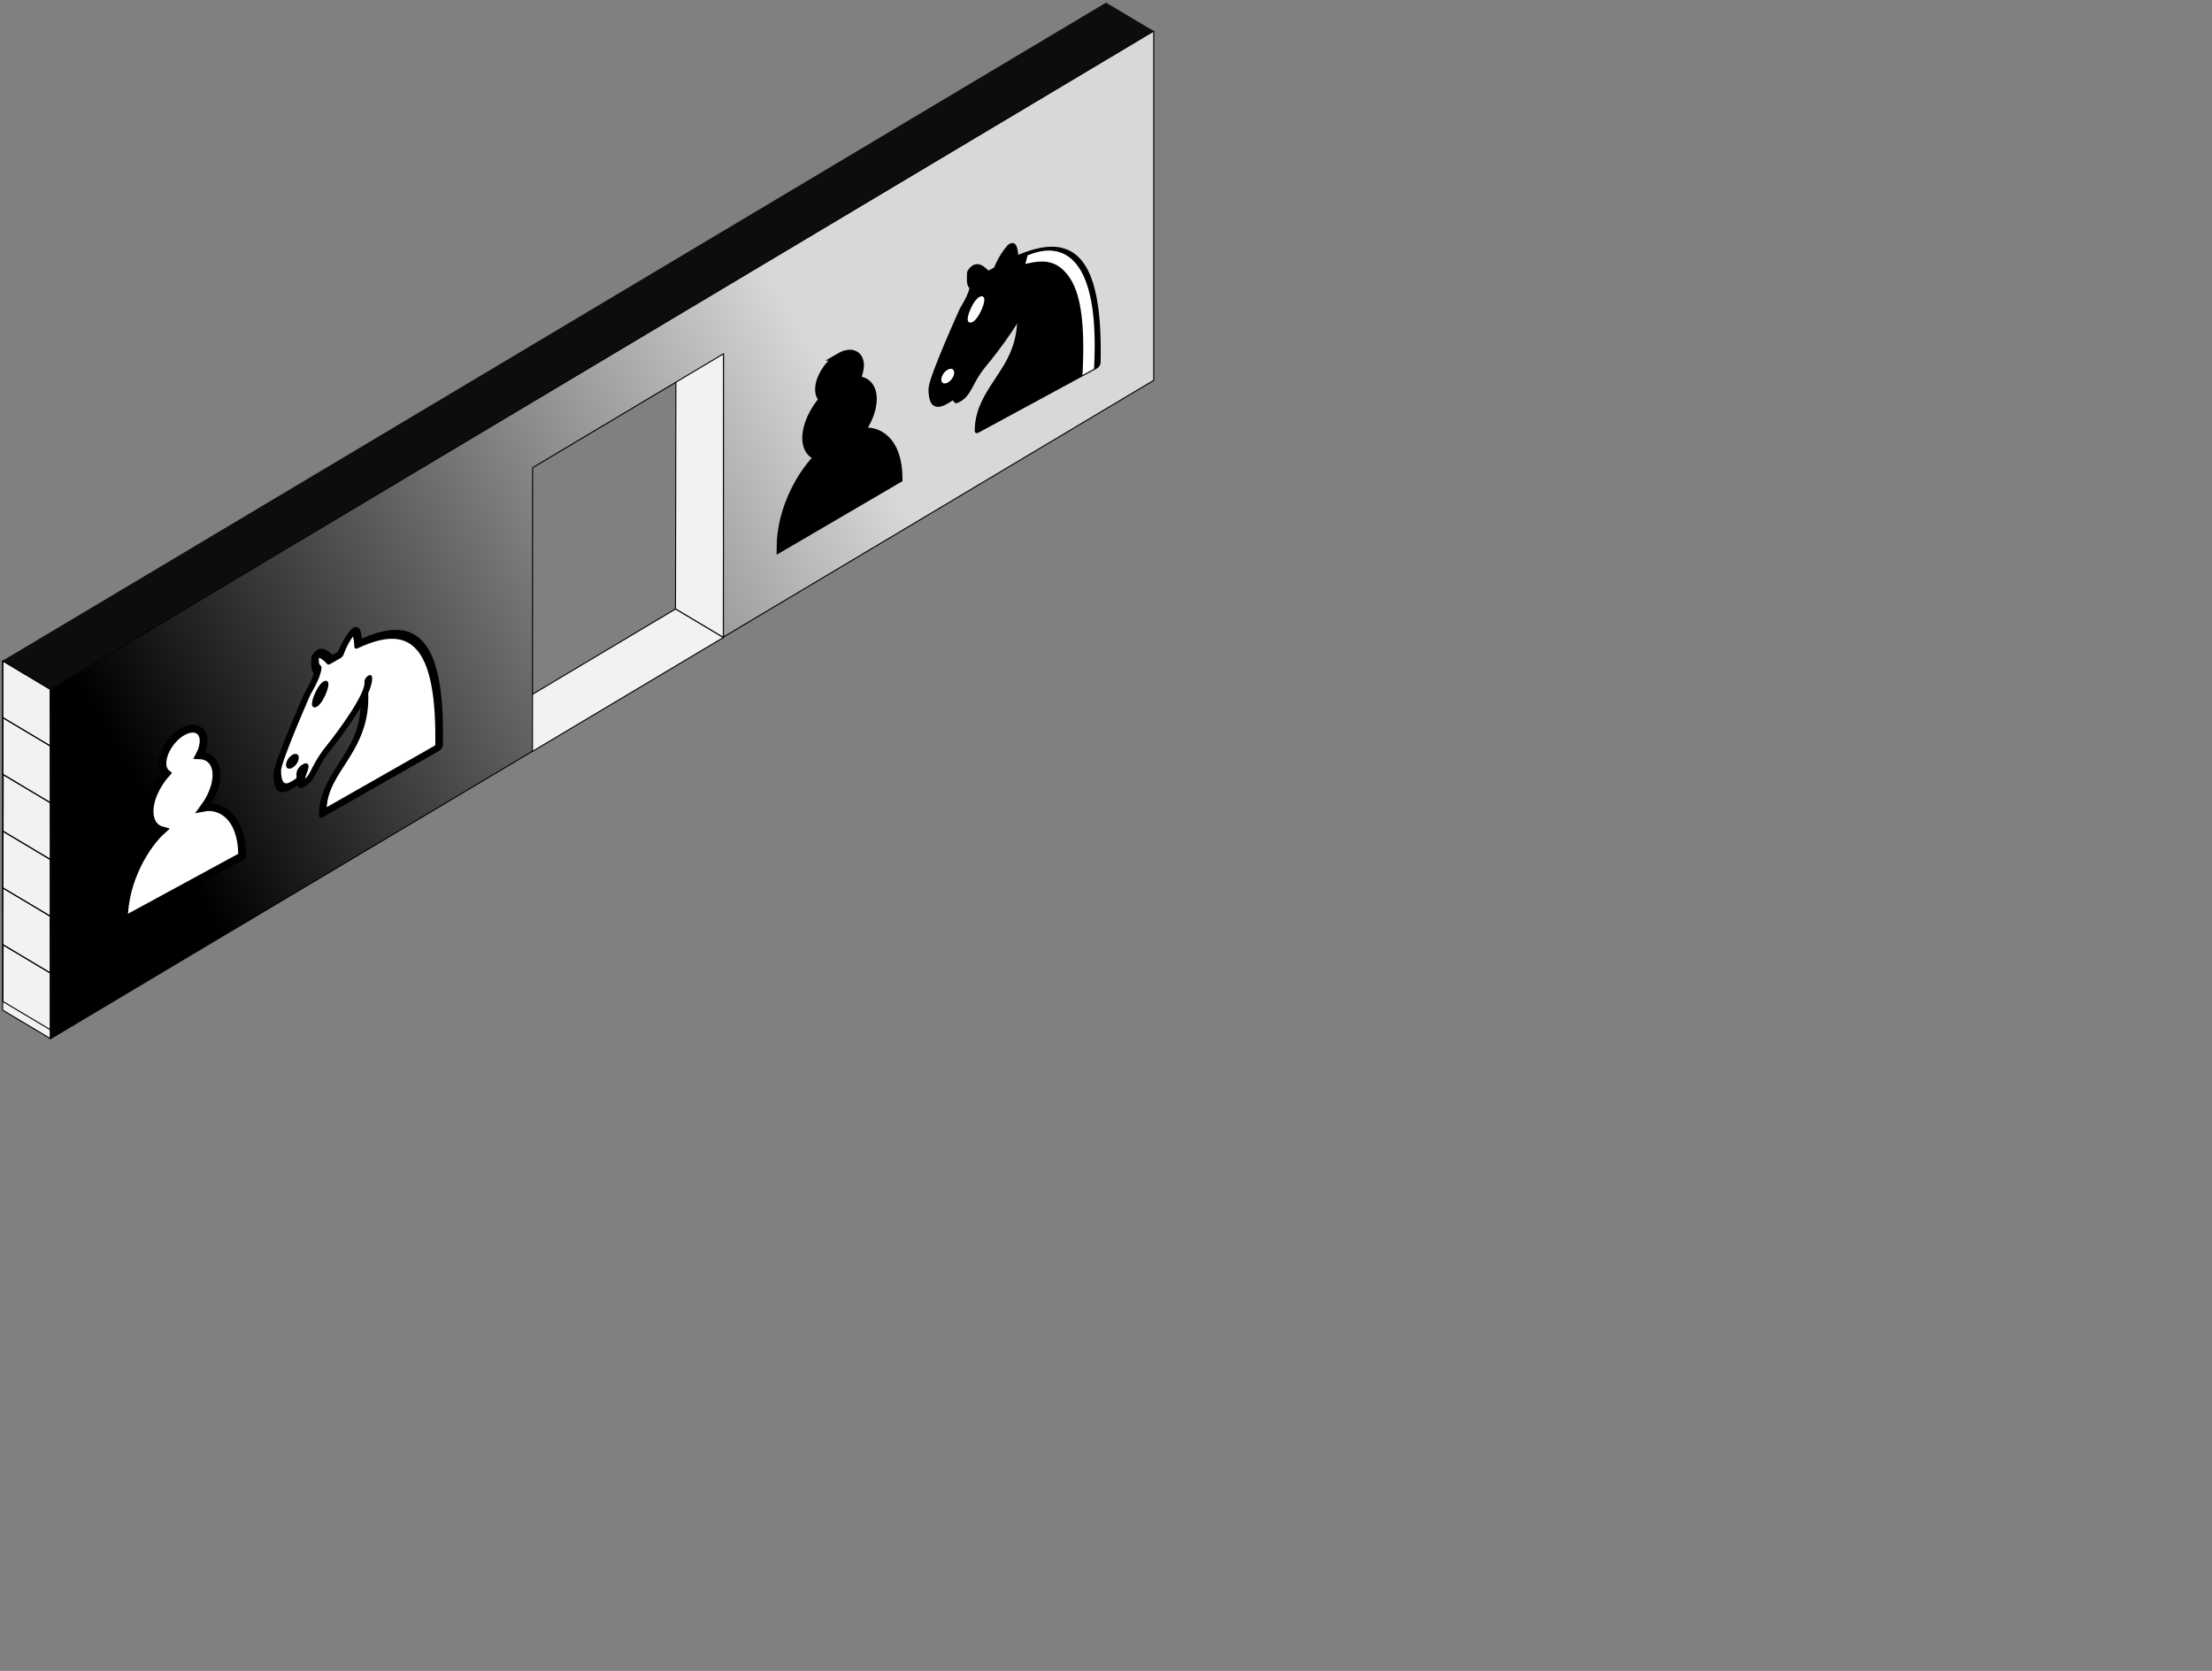 <svg xmlns="http://www.w3.org/2000/svg" xmlns:svg="http://www.w3.org/2000/svg" xmlns:xlink="http://www.w3.org/1999/xlink" id="svg2" width="430.544" height="325.295" version="1.1"><rect width="100%" height="100%" fill="#808080" stroke="none"/><defs id="defs4"><linearGradient id="linearGradient5595"><stop style="stop-color:#000;stop-opacity:1" id="stop5597" offset="0"/><stop style="stop-color:#d8d8d8;stop-opacity:1" id="stop5599" offset="1"/></linearGradient><linearGradient id="linearGradient5603" x1="85.175" x2="221.139" y1="731.299" y2="653.736" gradientUnits="userSpaceOnUse" xlink:href="#linearGradient5595"/></defs><g id="layer1" transform="translate(-53.643,-569.625)"><path id="path3910" d="m 268.925,570.139 -214.781,128.125 9.312,5.562 205.469,-122.594 9.281,-5.562 z" style="fill:#000;fill-opacity:.896;stroke:none;stroke-width:1px;stroke-linecap:round;stroke-linejoin:round;stroke-opacity:1"/><path id="path3918" d="m 54.145,698.276 0,68 9.311,5.556 0,-68 z" style="fill:#f2f2f2;stroke:#000;stroke-width:.2;stroke-linecap:round;stroke-linejoin:round;stroke-opacity:1;stroke-miterlimit:4;stroke-dasharray:none"/><path style="fill:none;stroke:#000;stroke-width:.2;stroke-linecap:butt;stroke-linejoin:miter;stroke-opacity:1;stroke-miterlimit:4;stroke-dasharray:none" id="path5998" d="m 54.21,764.596 9.311,5.556 -0.031,-11.062 -9.25,-5.531 z"/><path id="path6000" d="m 54.179,753.534 9.311,5.556 -0.031,-11.062 -9.25,-5.531 z" style="fill:none;stroke:#000;stroke-width:.2;stroke-linecap:butt;stroke-linejoin:miter;stroke-opacity:1;stroke-miterlimit:4;stroke-dasharray:none"/><path style="fill:none;stroke:#000;stroke-width:.2;stroke-linecap:butt;stroke-linejoin:miter;stroke-opacity:1;stroke-miterlimit:4;stroke-dasharray:none" id="path6002" d="m 54.209,742.496 9.311,5.556 -0.031,-11.062 -9.25,-5.531 z"/><path id="path6004" d="m 54.239,731.458 9.311,5.556 -0.031,-11.062 -9.25,-5.531 z" style="fill:none;stroke:#000;stroke-width:.2;stroke-linecap:butt;stroke-linejoin:miter;stroke-opacity:1;stroke-miterlimit:4;stroke-dasharray:none"/><path style="fill:none;stroke:#000;stroke-width:.2;stroke-linecap:butt;stroke-linejoin:miter;stroke-opacity:1;stroke-miterlimit:4;stroke-dasharray:none" id="path6006" d="m 54.207,720.396 9.311,5.556 -0.031,-11.062 -9.25,-5.531 z"/><path id="path6008" d="m 54.176,709.333 9.311,5.556 -0.031,-11.062 -9.25,-5.531 z" style="fill:none;stroke:#000;stroke-width:.2;stroke-linecap:butt;stroke-linejoin:miter;stroke-opacity:1;stroke-miterlimit:4;stroke-dasharray:none"/><path id="path6042" d="m 185.214,632.973 -0.089,55.214 9.311,5.556 0.031,-55.25 z" style="fill:#f2f2f2;stroke:#000;stroke-width:.2;stroke-linecap:round;stroke-linejoin:round;stroke-opacity:1;stroke-miterlimit:4;stroke-dasharray:none"/><path style="fill:#f2f2f2;fill-opacity:1;stroke:#000;stroke-width:.2;stroke-linecap:butt;stroke-linejoin:miter;stroke-opacity:1;stroke-miterlimit:4;stroke-dasharray:none" id="path6059" d="m 185.125,688.188 9.311,5.556 -37.155,22.163 -9.25,-5.594 z"/><path id="path6053" d="m 278.206,575.67 -214.737,128.174 0,68 93.812,-55.969 0.03,-55.194 37.156,-22.188 -0.03,55.163 83.769,-49.986 z" style="fill:url(#linearGradient5603);stroke:#000;stroke-width:.2;stroke-linecap:round;stroke-linejoin:round;stroke-opacity:1;fill-opacity:1;stroke-miterlimit:4;stroke-dasharray:none"/><path style="opacity:1;fill:#fff;fill-opacity:1;fill-rule:nonzero;stroke:#000;stroke-width:1.5;stroke-linecap:round;stroke-linejoin:miter;stroke-miterlimit:4;stroke-dasharray:none;stroke-opacity:1" id="path4" d="m 89.265,712.046 c -2.21,1.201 -4,3.964 -4,6.174 0,0.89 0.29,1.552 0.78,1.956 -1.95,2.18 -3.28,4.993 -3.28,7.403 0,2.03 0.94,3.329 2.41,3.72 -3,2.691 -7.41,9.578 -7.41,17.498 L 100.765,736.294 c 0,-7.92 -4.41,-10.013 -7.41,-9.442 1.47,-1.989 2.41,-4.31 2.41,-6.34 0,-2.41 -1.33,-3.777 -3.28,-3.837 0.49,-0.936 0.78,-1.914 0.78,-2.804 0,-2.21 -1.79,-3.027 -4,-1.826 z"/><g style="opacity:1;fill:none;fill-opacity:1;fill-rule:evenodd;stroke:#000;stroke-width:1.512;stroke-linecap:round;stroke-linejoin:round;stroke-miterlimit:4;stroke-dasharray:none;stroke-opacity:1" id="g4231" transform="matrix(0.984,-0.561,0,1,101.7,697.387)"><path style="fill:#fff;stroke:#000;stroke-width:1.512" id="path4233" d="m 22,10 c 10.5,1 16.5,8 16,29 l -23,0 c 0,-9 10,-6.5 8,-21"/><path style="fill:#fff;stroke:#000;stroke-width:1.512" id="path4235" d="m 24,18 c 0.38,2.91 -5.55,7.37 -8,9 -3,2 -2.82,4.34 -5,4 -1.042,-0.94 1.41,-3.04 0,-3 -1,0 0.19,1.23 -1,2 -1,0 -4.003,1 -4,-4 0,-2 6,-12 6,-12 0,0 1.89,-1.9 2,-3.5 -0.73,-0.994 -0.5,-2 -0.5,-3 1,-1 3,2.5 3,2.5 l 2,0 c 0,0 0.78,-1.992 2.5,-3 1,0 1,3 1,3"/><path style="fill:#000;stroke:#000;stroke-width:1.512" id="path4237" d="m 9.5,25.5 a 0.5,0.5 0 1 1 -1,0 0.5,0.5 0 1 1 1,0 z"/><path style="fill:#000;stroke:#000;stroke-width:1.512" id="path4239" d="m 15,15.5 a 0.5,1.5 0 1 1 -1,0 0.5,1.5 0 1 1 1,0 z" transform="matrix(0.866,0.5,-0.5,0.866,9.693,-5.173)"/></g><g style="opacity:1;fill:none;fill-opacity:1;fill-rule:evenodd;stroke:#000;stroke-width:1.5;stroke-linecap:round;stroke-linejoin:round;stroke-miterlimit:4;stroke-dasharray:none;stroke-opacity:1" id="g4368" transform="matrix(1,-0.542,0,1,229.114,622.229)"><path style="fill:#000;stroke:#000" id="path4370" d="m 22,10 c 10.5,1 16.5,8 16,29 l -23,0 c 0,-9 10,-6.5 8,-21"/><path style="fill:#000;stroke:#000" id="path4372" d="m 24,18 c 0.38,2.91 -5.55,7.37 -8,9 -3,2 -2.82,4.34 -5,4 -1.042,-0.94 1.41,-3.04 0,-3 -1,0 0.19,1.23 -1,2 -1,0 -4.003,1 -4,-4 0,-2 6,-12 6,-12 0,0 1.89,-1.9 2,-3.5 -0.73,-0.994 -0.5,-2 -0.5,-3 1,-1 3,2.5 3,2.5 l 2,0 c 0,0 0.78,-1.992 2.5,-3 1,0 1,3 1,3"/><path style="fill:#fff;stroke:#fff" id="path4374" d="m 9.5,25.5 a 0.5,0.5 0 1 1 -1,0 0.5,0.5 0 1 1 1,0 z"/><path style="fill:#fff;stroke:#fff" id="path4376" d="m 15,15.5 a 0.5,1.5 0 1 1 -1,0 0.5,1.5 0 1 1 1,0 z" transform="matrix(0.866,0.5,-0.5,0.866,9.693,-5.173)"/><path style="fill:#fff;stroke:none" id="path4378" d="M 24.55,10.4 24.1,11.85 24.6,12 c 3.15,1 5.65,2.49 7.9,6.75 2.25,4.26 3.25,10.31 2.75,20.25 l -0.05,0.5 2.25,0 L 37.5,39 C 38,28.94 36.62,22.15 34.25,17.66 31.88,13.17 28.46,11.02 25.06,10.5 l -0.51,-0.1 z"/></g><path style="opacity:1;fill:#000;fill-opacity:1;fill-rule:nonzero;stroke:#000;stroke-width:1.5;stroke-linecap:round;stroke-linejoin:miter;stroke-miterlimit:4;stroke-dasharray:none;stroke-opacity:1" id="path5024" d="m 217.049,639.098 c -2.21,1.292 -4,4.129 -4,6.339 0,0.89 0.29,1.54 0.78,1.924 -1.95,2.26 -3.28,5.128 -3.28,7.538 0,2.03 0.94,3.29 2.41,3.621 -3,2.814 -7.41,9.883 -7.41,17.803 l 23,-13.45 c 0,-7.92 -4.41,-9.831 -7.41,-9.137 1.47,-2.05 2.41,-4.409 2.41,-6.439 0,-2.41 -1.33,-3.722 -3.28,-3.702 0.49,-0.957 0.78,-1.946 0.78,-2.836 0,-2.21 -1.79,-2.953 -4,-1.661 z"/></g></svg>